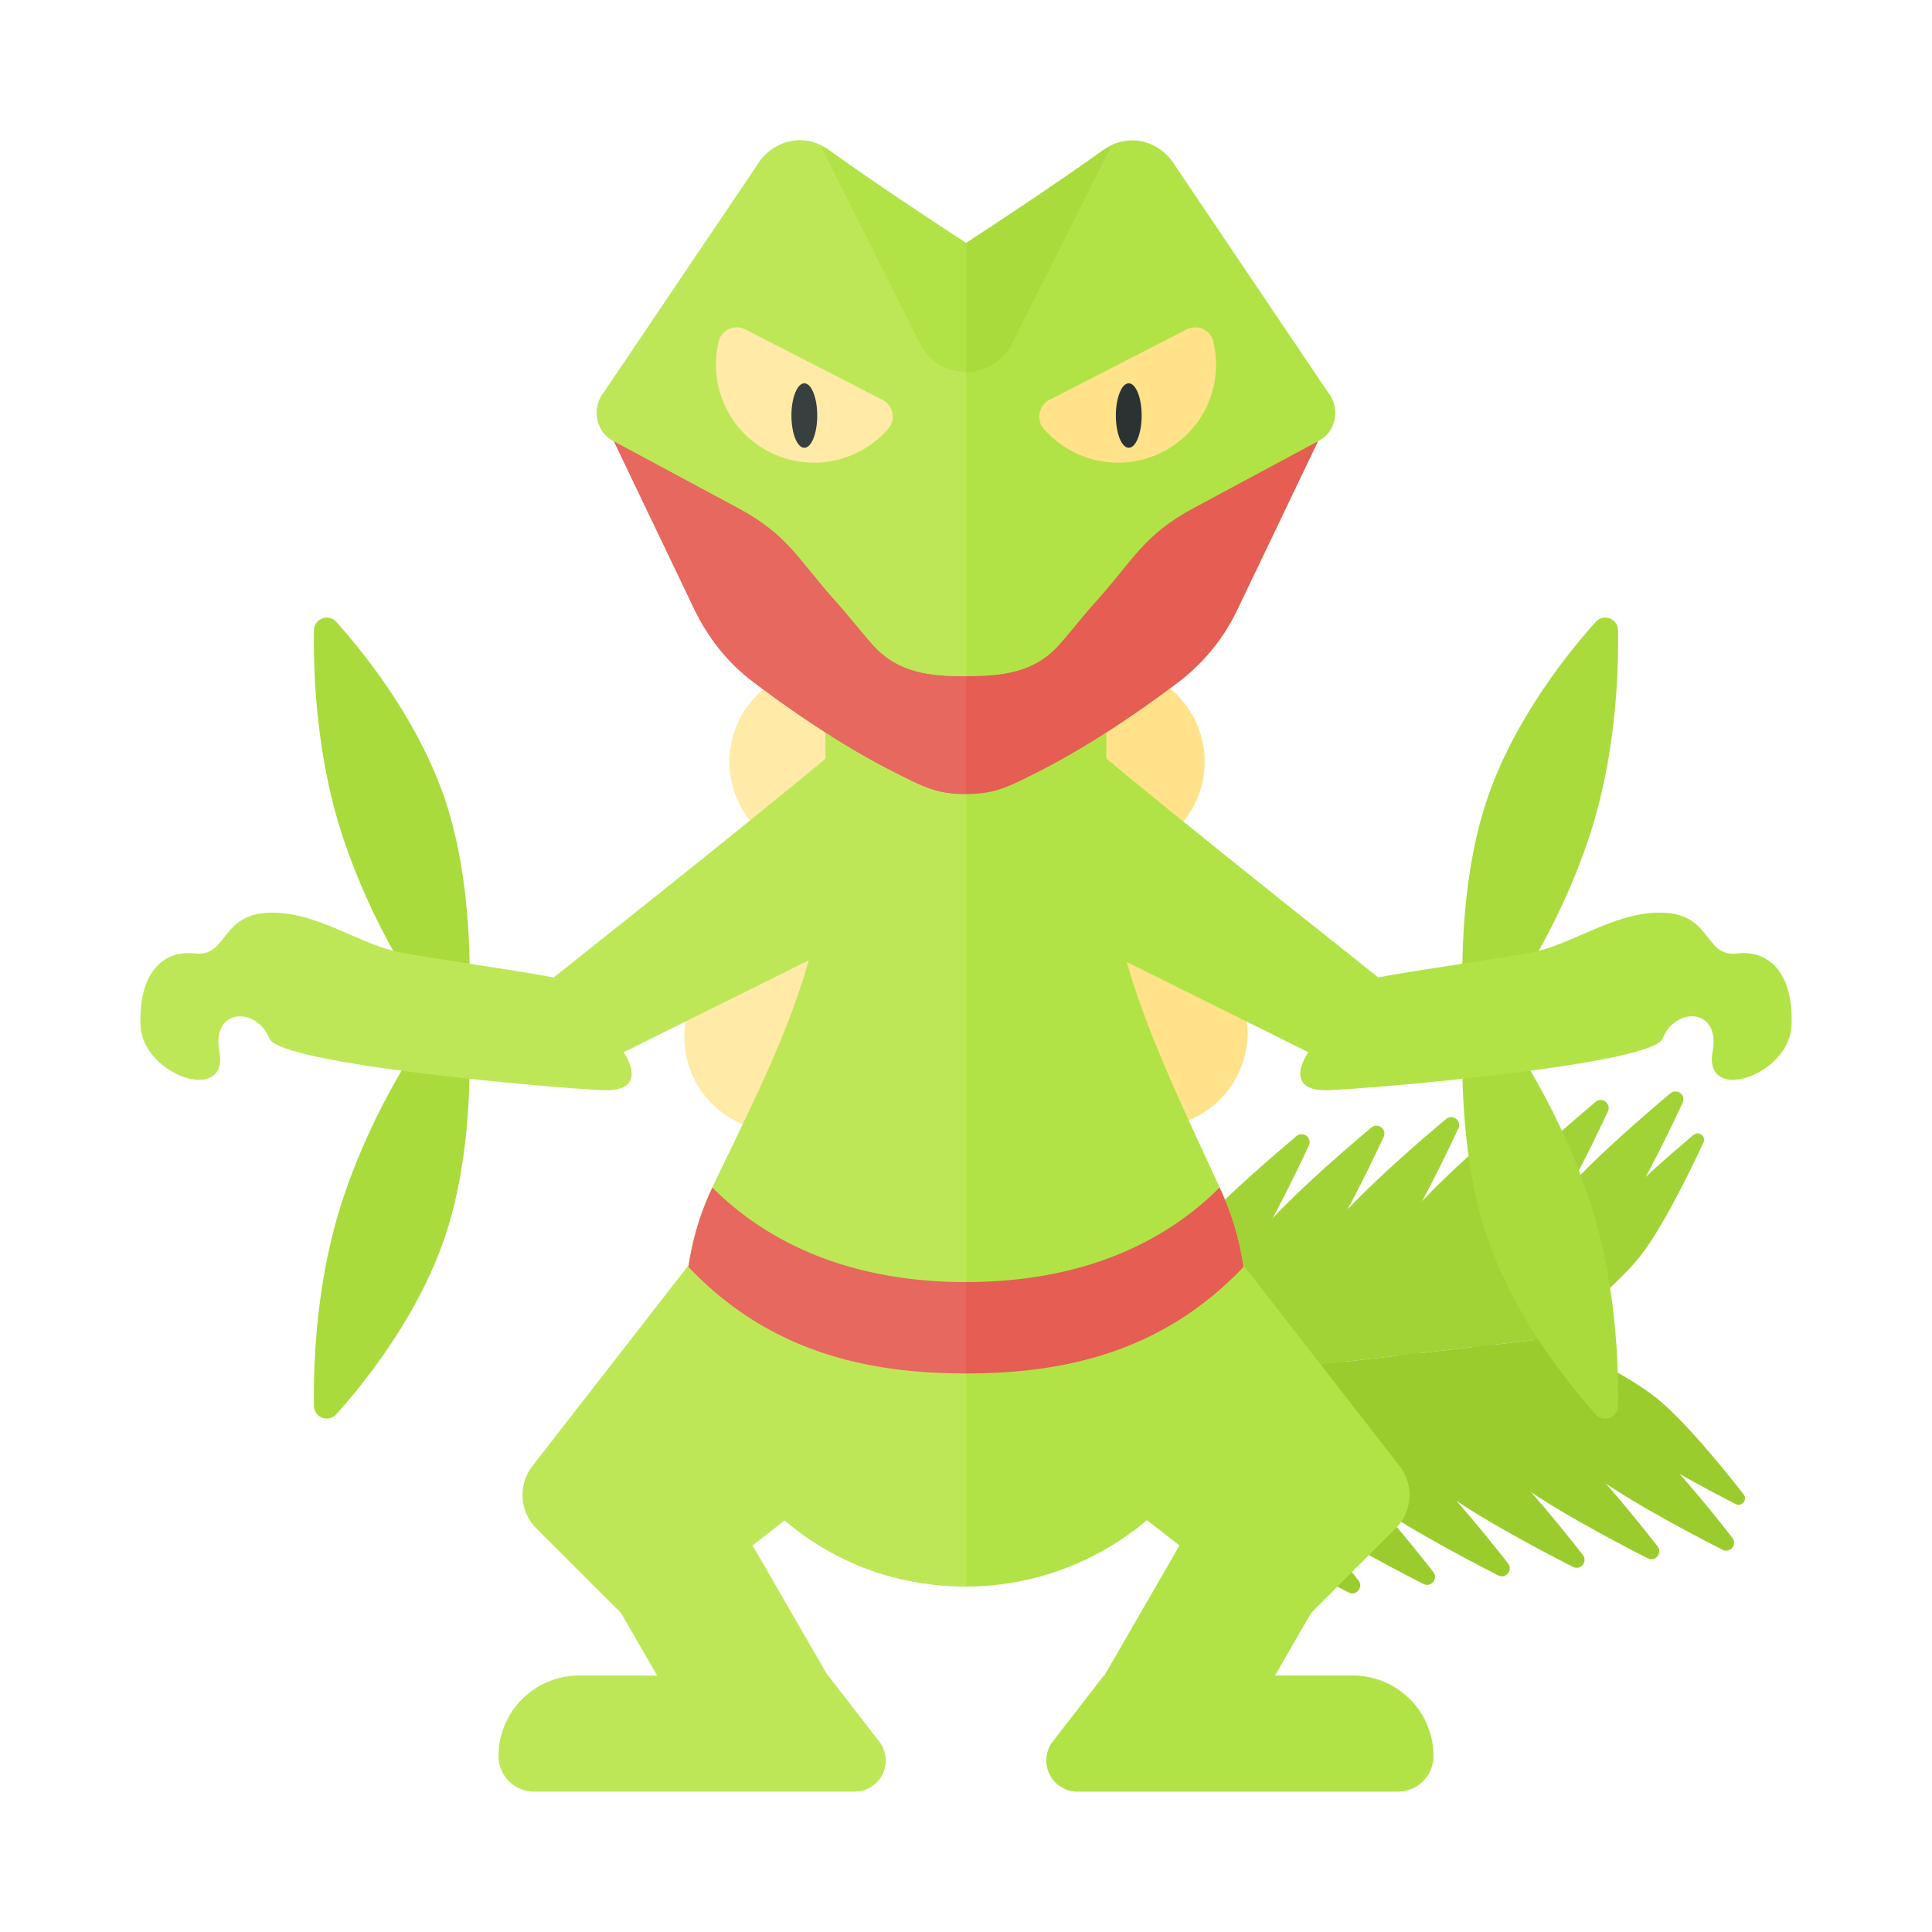 <svg xmlns="http://www.w3.org/2000/svg" width="100%" height="100%" viewBox="-2.72 -2.72 37.44 37.44"><path fill="#9ACC2E" d="M27.01 23.323c-.086-.102.027-.25.148-.193.623.29 1.679.81 2.211 1.233.532.423 1.277 1.334 1.7 1.875.082.105-.036.249-.155.188-.608-.31-1.637-.859-2.167-1.28-.531-.422-1.298-1.3-1.737-1.823z"/><path fill="#A2D336" d="M26.994 23.178c-.061.119.082.237.188.155.541-.423 1.453-1.168 1.875-1.7.423-.532.943-1.588 1.233-2.211.057-.121-.091-.234-.193-.148-.522.439-1.401 1.206-1.823 1.736s-.97 1.56-1.28 2.168z"/><path fill="#9ACC2E" d="M25.833 23.475c-.106-.127.033-.309.183-.239.77.359 2.076 1.002 2.733 1.525.658.523 1.579 1.65 2.102 2.319.102.13-.044.308-.191.232-.752-.383-2.024-1.062-2.68-1.583s-1.605-1.608-2.147-2.254z"/><path fill="#A2D336" d="M25.812 23.295c-.075.147.102.293.232.191.669-.523 1.796-1.444 2.319-2.102.523-.658 1.166-1.963 1.525-2.733.07-.15-.112-.29-.239-.183-.646.543-1.732 1.491-2.254 2.147-.521.657-1.2 1.929-1.583 2.68z"/><path fill="#9ACC2E" d="M24.384 23.641c-.106-.127.033-.309.183-.239.77.359 2.076 1.002 2.733 1.525.658.523 1.579 1.65 2.102 2.319.102.13-.044.308-.191.232-.752-.383-2.024-1.062-2.68-1.583-.656-.522-1.604-1.608-2.147-2.254z"/><path fill="#A2D336" d="M24.363 23.461c-.075.147.102.293.232.191.669-.523 1.796-1.444 2.319-2.102.523-.658 1.166-1.963 1.525-2.733.07-.15-.112-.29-.239-.183-.646.543-1.732 1.491-2.254 2.147-.521.656-1.2 1.928-1.583 2.68z"/><path fill="#9ACC2E" d="M22.935 23.807c-.106-.127.033-.309.183-.239.77.359 2.076 1.002 2.733 1.525.658.523 1.579 1.65 2.102 2.319.102.13-.044.308-.191.232-.752-.383-2.024-1.062-2.68-1.583-.656-.522-1.604-1.609-2.147-2.254z"/><path fill="#A2D336" d="M22.914 23.627c-.075.147.102.293.232.191.669-.523 1.796-1.444 2.319-2.102.523-.658 1.166-1.963 1.525-2.733.07-.15-.112-.29-.239-.183-.646.543-1.732 1.491-2.254 2.147-.521.656-1.2 1.928-1.583 2.68z"/><path fill="#9ACC2E" d="M21.486 23.972c-.106-.127.033-.309.183-.239.77.359 2.076 1.002 2.733 1.525.658.523 1.579 1.65 2.102 2.319.102.13-.044.308-.191.232-.752-.383-2.024-1.062-2.68-1.583-.656-.522-1.604-1.608-2.147-2.254z"/><path fill="#A2D336" d="M21.465 23.792c-.075.147.102.293.232.191.669-.523 1.796-1.444 2.319-2.102.523-.658 1.166-1.963 1.525-2.733.07-.15-.112-.29-.239-.183-.646.543-1.732 1.491-2.254 2.147-.521.656-1.199 1.929-1.583 2.68z"/><path fill="#9ACC2E" d="M20.037 24.138c-.106-.127.033-.309.183-.239.77.359 2.076 1.002 2.733 1.525.658.523 1.579 1.65 2.102 2.319.102.13-.044.308-.191.232-.752-.383-2.024-1.062-2.68-1.583-.656-.522-1.604-1.608-2.147-2.254z"/><path fill="#A2D336" d="M20.017 23.958c-.075.147.102.293.232.191.669-.523 1.796-1.444 2.319-2.102.523-.658 1.166-1.963 1.525-2.733.07-.15-.112-.29-.239-.183-.646.543-1.732 1.491-2.254 2.147-.522.656-1.2 1.928-1.583 2.68z"/><path fill="#9ACC2E" d="M18.588 24.303c-.106-.127.033-.309.183-.239.77.359 2.076 1.002 2.733 1.525.658.523 1.579 1.65 2.102 2.319.102.13-.044.308-.191.232-.752-.383-2.024-1.062-2.68-1.583-.656-.522-1.604-1.608-2.147-2.254z"/><path fill="#A2D336" d="M18.568 24.123c-.075.147.102.293.232.191.669-.523 1.796-1.444 2.319-2.102.523-.658 1.166-1.963 1.525-2.733.07-.15-.112-.29-.239-.183-.646.543-1.732 1.491-2.254 2.147-.522.657-1.2 1.929-1.583 2.68z"/><path fill="#A2D336" d="M27.359 23.21l.831-1.535-8.155.931-.832 1.536z"/><path fill="#9ACC2E" d="M27.359 23.21l1.156 1.308-8.156.932-1.156-1.308z"/><circle cx="13.25" cy="12.042" r="1.833" fill="#FFEAA7"/><circle cx="12.375" cy="17.375" r="1.833" fill="#FFEAA7"/><circle cx="18.792" cy="12.042" r="1.833" fill="#FFE28A"/><circle cx="19.625" cy="17.292" r="1.833" fill="#FFE28A"/><path fill="#AADB3D" d="M25.696 16.25s-.337 2.752.384 4.945c.504 1.535 1.542 2.843 2.12 3.489a.248.248 0 00.436-.16c.013-.837-.044-2.436-.554-3.987-.831-2.527-2.386-4.287-2.386-4.287zm-19.392 0s.337 2.752-.384 4.945c-.504 1.535-1.542 2.843-2.12 3.489a.248.248 0 01-.436-.16c-.013-.837.044-2.436.554-3.987.831-2.527 2.386-4.287 2.386-4.287z"/><path fill="#AADB3D" d="M25.696 17.769s-.337-2.752.384-4.945c.504-1.535 1.542-2.843 2.12-3.489a.248.248 0 01.436.16c.013.837-.044 2.436-.554 3.987-.831 2.527-2.386 4.287-2.386 4.287zm-19.392 0s.337-2.752-.384-4.945c-.504-1.535-1.542-2.843-2.12-3.489a.248.248 0 00-.436.16c-.013.837.044 2.436.554 3.987.831 2.527 2.386 4.287 2.386 4.287z"/><path fill="#BEE758" d="M13.5 11.792c-1.219 1.053-6.264 5.044-6.264 5.044l.776 1.508 5.488-2.727v-3.825z"/><path fill="#B1E346" d="M18.72 13.389v-3.222h-5.44v3.549c0 2.296-1.209 4.505-2.195 6.579a5.383 5.383 0 00-.423 3.311c.388 2.118 2.066 3.857 4.174 4.295a5.438 5.438 0 006.595-5.31 5.33 5.33 0 00-.474-2.204c-1.004-2.219-2.237-4.564-2.237-6.998z"/><path fill="#BEE758" d="M13.28 10.167v3.549c0 2.296-1.209 4.505-2.195 6.579a5.383 5.383 0 00-.423 3.311c.388 2.118 2.066 3.857 4.174 4.295.395.082.783.115 1.164.115V10.167h-2.72z"/><path fill="#B1E346" d="M18.5 11.792c1.219 1.053 6.264 5.044 6.264 5.044l-.776 1.508-5.488-2.728v-3.824z"/><path fill="#B1E346" d="M22.833 17.41c-.397.441-.615 1.027.198.996.957-.037 6.269-.501 6.469-1 .25-.625 1.125-.594.969.25-.191 1.03 1.492.468 1.529-.509.038-.977-.413-1.465-1.052-1.39-.639.075-.488-.751-1.427-.789-.939-.038-1.765.627-2.592.777-.826.15-2.615.395-3.052.504-.667.168-.704.786-1.042 1.161zm-3.203 3.819l-2.419 2.419a.916.916 0 00.085 1.371l5.011 3.898 2.019-2.019a.915.915 0 00.075-1.21L21 21.315a.916.916 0 00-1.37-.086z"/><path fill="#B1E346" d="M20.931 31.58l-2.479-1.432 3.086-5.345 2.48 1.431z"/><path fill="#B1E346" d="M18.158 32h6.211a.69.69 0 00.69-.69 1.56 1.56 0 00-1.56-1.56h-4.827l-.99 1.278a.603.603 0 00.476.972z"/><path fill="#BEE758" d="M12.37 21.229l2.419 2.419a.916.916 0 01-.085 1.371l-5.011 3.898-2.019-2.019a.915.915 0 01-.075-1.21L11 21.315a.916.916 0 011.37-.086z"/><path fill="#BEE758" d="M7.984 26.233l2.48-1.431 3.085 5.345-2.48 1.431z"/><path fill="#E7685F" d="M16 22.125v1.771c-1.875 0-3.792-.396-5.378-2.063a5.323 5.323 0 01.463-1.539c1.04 1.039 2.623 1.831 4.915 1.831z"/><path fill="#E55D53" d="M20.914 20.294c.227.478.386.995.463 1.539-1.585 1.667-3.502 2.063-5.377 2.063v-1.771c2.292 0 3.875-.792 4.914-1.831z"/><path fill="#BEE758" d="M13.842 32H7.631a.69.69 0 01-.69-.69c0-.862.699-1.56 1.56-1.56h4.827l.99 1.278a.603.603 0 01-.476.972z"/><path fill="#E55D53" d="M16 6.347L9 5.46l1.733 3.619c.268.56.652 1.041 1.127 1.402.651.494 1.658 1.205 2.702 1.736.625.318.875.45 1.438.45s.812-.132 1.438-.45c1.043-.532 2.05-1.242 2.702-1.736a3.824 3.824 0 001.127-1.402L23 5.46l-7 .887z"/><path fill="#E7685F" d="M16 6.347L9 5.46l1.733 3.619c.268.56.652 1.041 1.127 1.402.651.494 1.658 1.205 2.702 1.736.625.318.875.45 1.438.45v-6.32z"/><path fill="#B1E346" d="M23.015 4.882L20.06.502c-.302-.512-.926-.657-1.391-.321C17.634.93 16 1.99 16 1.99S14.366.93 13.331.181c-.465-.336-1.089-.191-1.391.321l-2.955 4.38c-.243.295-.159.761.167.935l2.435 1.308c.985.529 1.163 1.004 1.913 1.833.198.219.547.657.708.833.485.53 1.095.593 1.792.593s1.307-.063 1.792-.593c.161-.176.51-.614.708-.833.75-.829.928-1.304 1.913-1.833l2.435-1.308c.326-.174.41-.64.167-.935z"/><path fill="#BEE758" d="M9.167 17.41c.397.441.615 1.027-.198.996-.957-.037-6.269-.501-6.469-1-.25-.625-1.125-.594-.969.25.191 1.03-1.492.468-1.529-.509-.038-.977.413-1.465 1.052-1.39.639.075.488-.751 1.427-.789.939-.038 1.765.627 2.592.777.826.15 2.615.395 3.052.504.667.168.704.786 1.042 1.161zM13.331.181c-.465-.336-1.089-.191-1.391.321l-2.955 4.38c-.243.295-.159.761.167.935l2.435 1.308c.985.529 1.163 1.004 1.913 1.833.198.219.547.657.708.833.485.53 1.095.593 1.792.593V1.99S14.366.93 13.331.181z"/><path fill="#FFE28A" d="M20.273 3.665c.204-.105.462.002.517.224a1.9 1.9 0 01-3.29 1.69c-.148-.174-.084-.446.119-.551l2.654-1.363z"/><path fill="#FFEAA7" d="M11.727 3.665c-.204-.105-.462.002-.517.224a1.9 1.9 0 003.29 1.69c.148-.174.084-.446-.119-.551l-2.654-1.363z"/><ellipse cx="12.867" cy="5.333" fill="#373F3F" rx=".25" ry=".625"/><ellipse cx="19.154" cy="5.333" fill="#2B3332" rx=".25" ry=".625"/><path fill="#B1E346" d="M13.331.181c-.045-.032-.096-.039-.143-.063l1.946 3.871a.99.99 0 00.866.5V1.99S14.366.93 13.331.181z"/><path fill="#AADB3D" d="M18.669.181C17.634.93 16 1.99 16 1.99v2.499a.99.99 0 00.866-.5L18.812.118c-.047.024-.098.031-.143.063z"/></svg>
